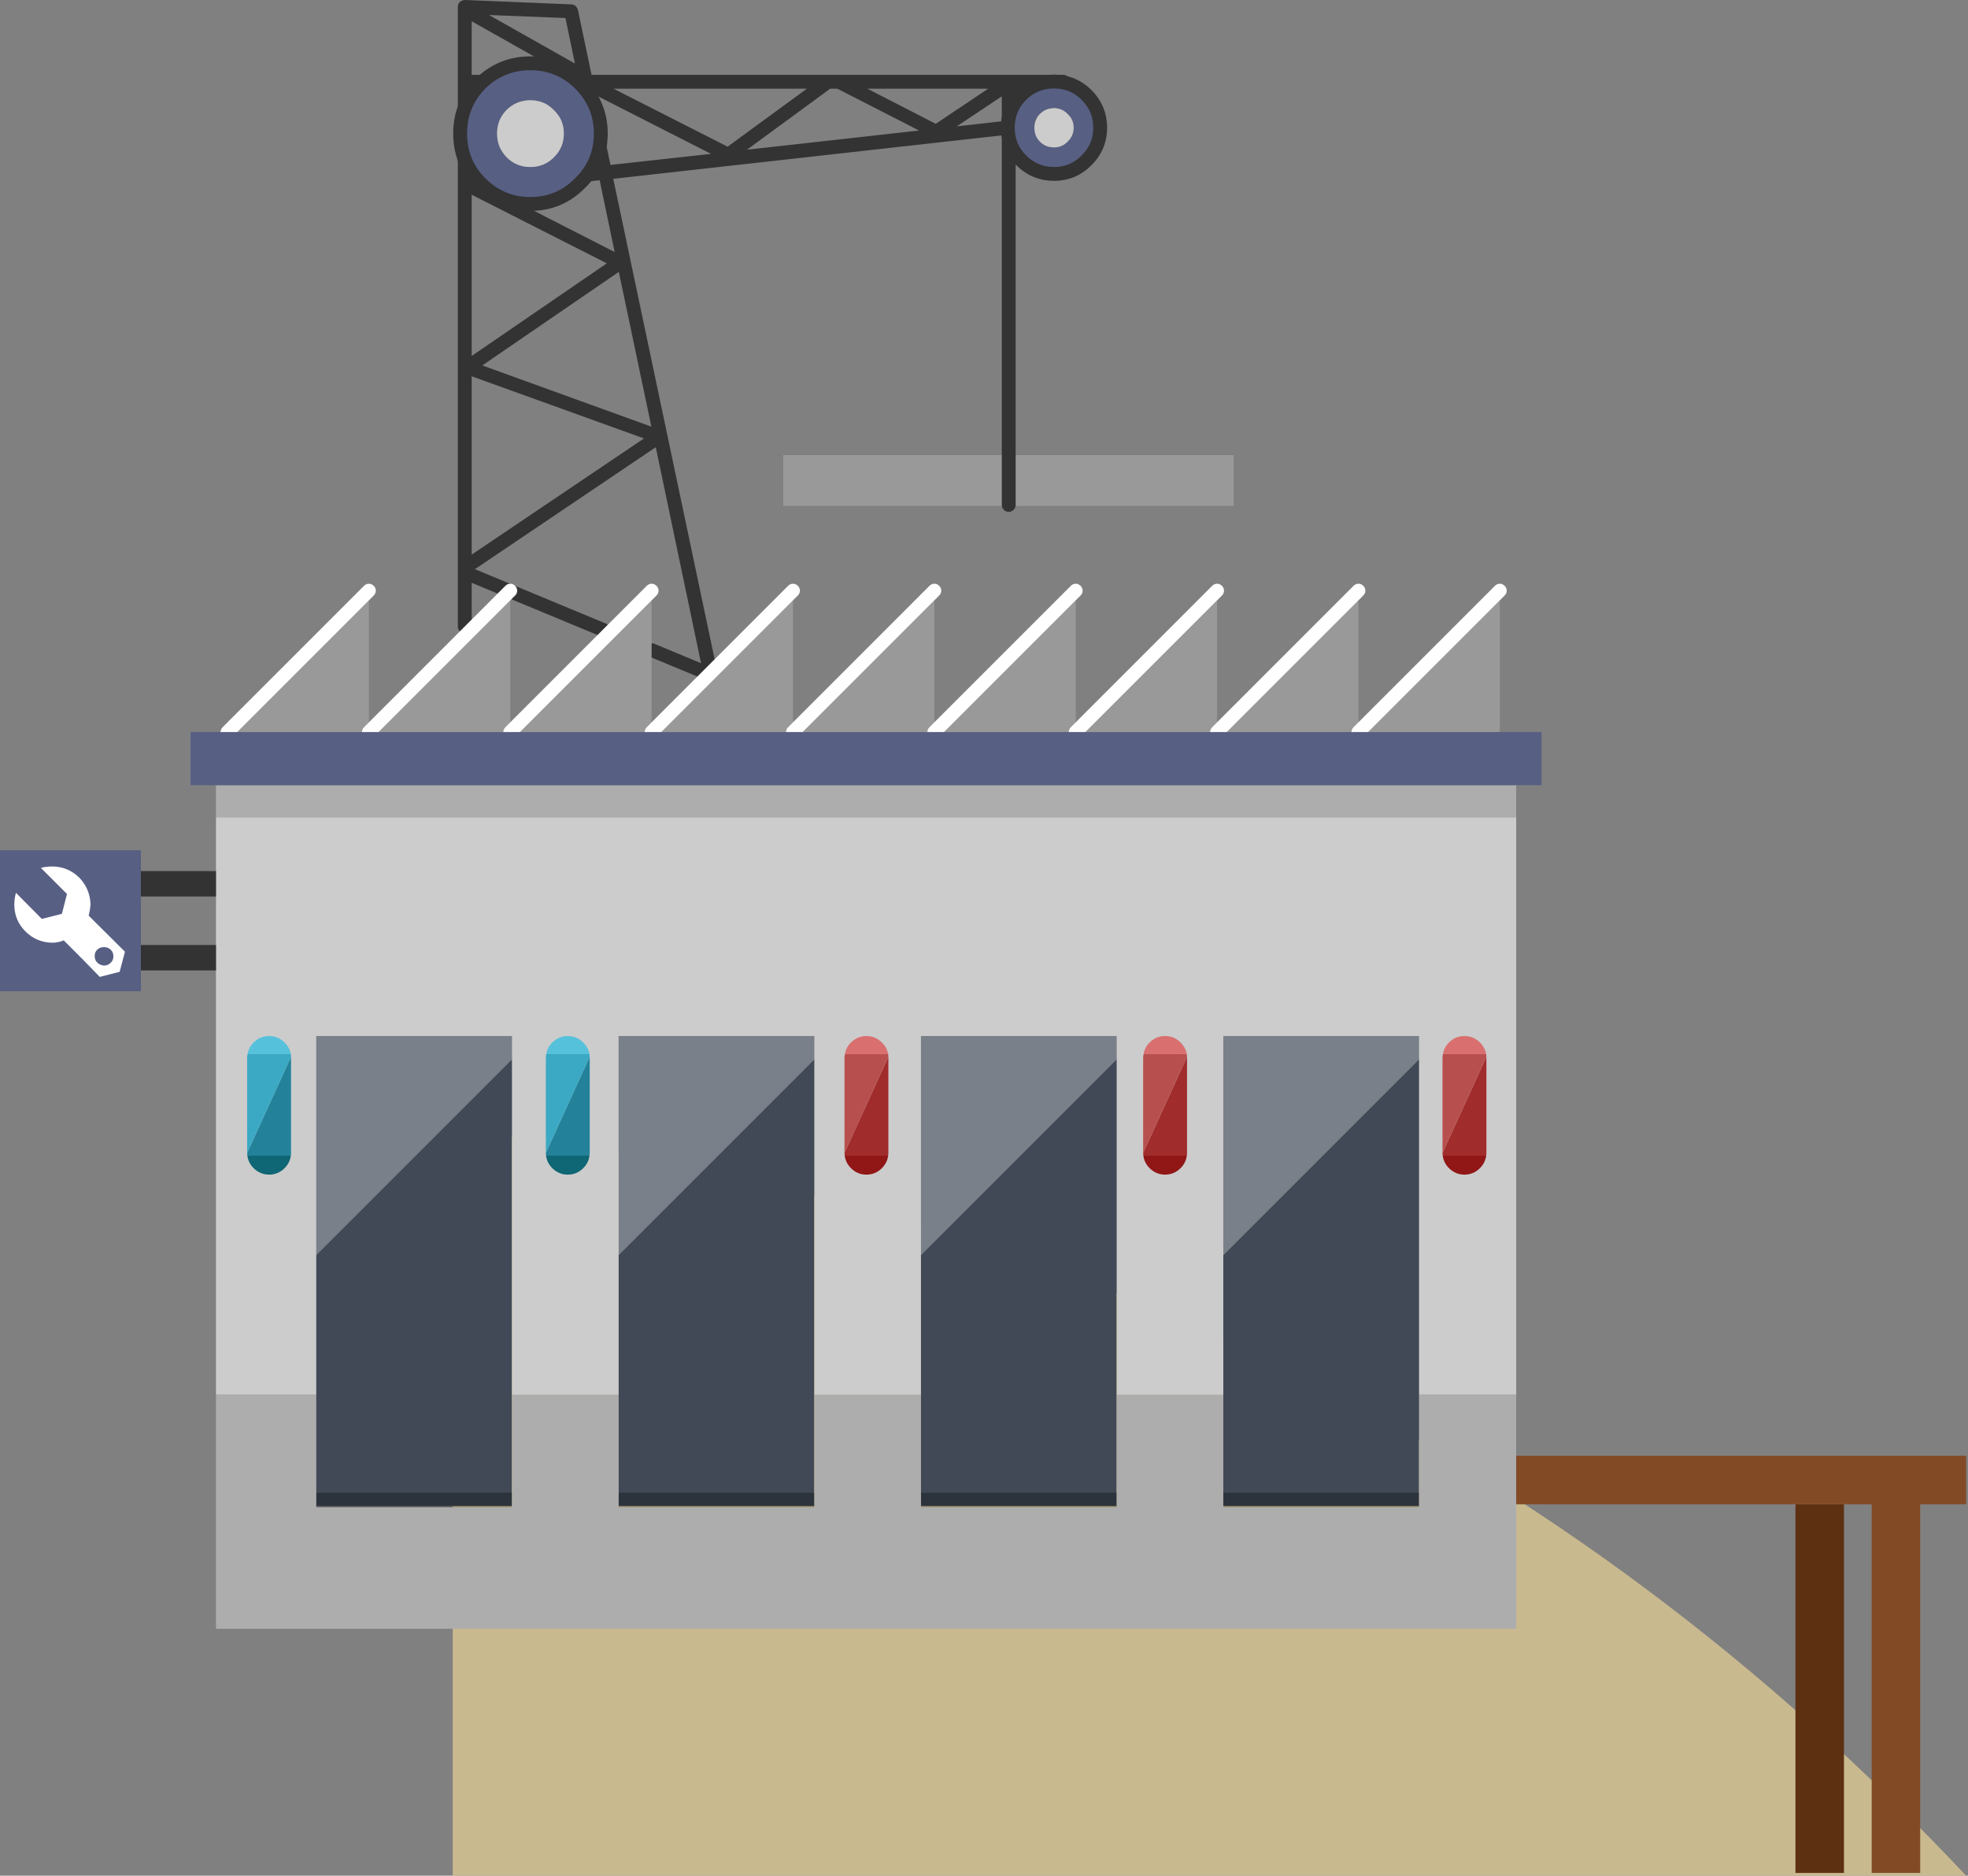 
<svg xmlns="http://www.w3.org/2000/svg" version="1.1" xmlns:xlink="http://www.w3.org/1999/xlink" preserveAspectRatio="none" x="0px" y="0px" width="426px" height="406px" viewBox="0 0 426 406">
<rect x="0" y="0" width="426" height="406" fill="#808080" stroke="none"/>
<defs>
<g id="Layer0_0_FILL">
<path fill="#C9B98F" stroke="none" d="
M 98 244.6
L 98 406 425.6 406
Q 295.062 267.105 98 244.6 Z"/>
</g>

<g id="Layer0_1_FILL">
<path fill="#414956" stroke="none" d="
M 241.7 223.95
L 199.3 223.95 199.3 325.95 241.7 325.95 241.7 223.95
M 307.15 223.95
L 264.75 223.95 264.75 325.95 307.15 325.95 307.15 223.95
M 110.8 325.95
L 110.8 223.95 68.4 223.95 68.4 325.95 110.8 325.95
M 133.85 223.95
L 133.85 325.95 176.25 325.95 176.25 223.95 133.85 223.95 Z"/>
</g>

<g id="Layer0_2_FILL">
<path fill="#000000" fill-opacity="0.302" stroke="none" d="
M 307.2 326.25
L 307.2 323.1 264.8 323.1 264.8 326.25 307.2 326.25
M 241.75 326.25
L 241.75 323.1 199.35 323.1 199.35 326.25 241.75 326.25
M 133.9 323.1
L 133.9 326.25 176.3 326.25 176.3 323.1 133.9 323.1
M 68.45 323.1
L 68.45 326.25 110.85 326.25 110.85 323.1 68.45 323.1 Z"/>

<path fill="#CCCCCC" stroke="none" d="
M 328.2 301.9
L 328.2 176.9 46.75 176.9 46.75 301.9 68.45 301.9 68.45 224.25 110.85 224.25 110.85 301.9 133.9 301.9 133.9 224.25 176.3 224.25 176.3 301.9 199.35 301.9 199.35 224.25 241.75 224.25 241.75 301.9 264.8 301.9 264.8 224.25 307.2 224.25 307.2 301.9 328.2 301.9 Z"/>

<path fill="#ADADAD" stroke="none" d="
M 328.2 315.1
L 328.2 301.9 307.2 301.9 307.2 323.1 307.2 326.25 264.8 326.25 264.8 323.1 264.8 301.9 241.75 301.9 241.75 323.1 241.75 326.25 199.35 326.25 199.35 323.1 199.35 301.9 176.3 301.9 176.3 323.1 176.3 326.25 133.9 326.25 133.9 323.1 133.9 301.9 110.85 301.9 110.85 323.1 110.85 326.25 68.45 326.25 68.45 323.1 68.45 301.9 46.75 301.9 46.75 352.55 328.2 352.55 328.2 325.6 328.2 315.1
M 328.2 176.9
L 328.2 169.95 46.75 169.95 46.75 176.9 328.2 176.9 Z"/>

<path fill="#5D3012" stroke="none" d="
M 399.15 325.6
L 388.65 325.6 388.65 405.4 399.15 405.4 399.15 325.6 Z"/>

<path fill="#824B26" stroke="none" d="
M 388.65 325.6
L 399.15 325.6 405.15 325.6 405.15 405.4 415.65 405.4 415.65 325.6 425.6 325.6 425.6 315.1 328.2 315.1 328.2 325.6 388.65 325.6 Z"/>

<path fill="#575F83" stroke="none" d="
M 333.7 169.95
L 333.7 158.45 41.25 158.45 41.25 169.95 46.75 169.95 328.2 169.95 333.7 169.95 Z"/>
</g>

<g id="Layer0_2_MEMBER_0_FILL">
<path fill="#FFFFFF" fill-opacity="0.302" stroke="none" d="
M 110.85 229.3
L 110.85 224.25 68.45 224.25 68.45 271.7 110.85 229.3 Z"/>
</g>

<g id="Layer0_2_MEMBER_1_FILL">
<path fill="#FFFFFF" fill-opacity="0.302" stroke="none" d="
M 133.9 224.25
L 133.9 271.7 176.3 229.3 176.3 224.25 133.9 224.25 Z"/>
</g>

<g id="Layer0_2_MEMBER_2_FILL">
<path fill="#FFFFFF" fill-opacity="0.302" stroke="none" d="
M 241.75 229.3
L 241.75 224.25 199.35 224.25 199.35 271.7 241.75 229.3 Z"/>
</g>

<g id="Layer0_2_MEMBER_3_FILL">
<path fill="#FFFFFF" fill-opacity="0.302" stroke="none" d="
M 307.2 229.3
L 307.2 224.25 264.8 224.25 264.8 271.7 307.2 229.3 Z"/>
</g>

<g id="Layer0_2_MEMBER_4_FILL">
<path fill="#999999" stroke="none" d="
M 267.05 98.5
L 169.55 98.5 169.55 109.5 267.05 109.5 267.05 98.5 Z"/>
</g>

<g id="Layer0_2_MEMBER_5_FILL">
<path fill="#333333" stroke="none" d="
M 231.65 17.7
Q 231.65 17.1 231.2 16.65 230.75 16.2 230.15 16.2
L 181.65 16.2
Q 181.6 16.2 181.55 16.2
L 128.05 16.2 125.1 2.15
Q 124.95 1.65 124.6 1.3 124.2 0.95 123.7 0.95
L 100.7 0
Q 100.25 0 99.9 0.2 99.5 0.35 99.3 0.75 99.1 1.1 99.1 1.5
L 99.1 40.6
Q 99.1 40.75 99.1 40.95
L 99.1 135.6
Q 99.1 136.2 99.55 136.65 100 137.1 100.6 137.1 101.2 137.1 101.65 136.65 102.1 136.2 102.1 135.6
L 102.1 126.15 129.95 137.7
Q 130.5 137.9 131.1 137.7 131.65 137.45 131.9 136.9 132.1 136.3 131.9 135.75 131.65 135.15 131.1 134.95
L 102.8 123.2 141.95 96.8 151.75 143.55 141.65 139.35
Q 141.05 139.1 140.5 139.35 139.9 139.55 139.7 140.15 139.45 140.7 139.7 141.3 139.9 141.85 140.5 142.1
L 151.6 146.7
Q 152.15 146.9 152.75 146.7 153.3 146.45 153.55 145.9 153.6 145.7 153.65 145.5
L 153.7 145.5
Q 154.3 145.35 154.65 144.85 155 144.3 154.9 143.7
L 132.75 38.7 216.85 29.3 216.85 109.3
Q 216.85 109.9 217.3 110.35 217.75 110.8 218.35 110.8 218.95 110.8 219.4 110.35 219.85 109.9 219.85 109.3
L 219.85 28.95 230.35 27.8
Q 230.9 27.75 231.3 27.3 231.65 26.85 231.65 26.3
L 231.65 17.7
M 228.65 19.2
L 228.65 23.9 221.5 19.2 228.65 19.2
M 216.85 26.25
L 207.1 27.35 216.85 20.85 216.85 26.25
M 213.9 19.2
L 202.55 26.8 187.75 19.2 213.9 19.2
M 225.35 25.35
L 219.85 25.95 219.85 21.75 225.35 25.35
M 179.7 19.2
L 181.25 19.2 198.95 28.25 161.7 32.4 179.7 19.2
M 122.4 3.9
L 124.45 13.75 105.85 3.25 122.4 3.9
M 157.5 31.75
L 132.8 19.2 174.65 19.2 157.5 31.75
M 128.95 20.6
L 153.9 33.3 132.15 35.7 128.95 20.6
M 125.9 20.7
L 129.15 36.05 104.9 38.75 125.9 20.7
M 102.1 37.15
L 102.1 19.2 123.05 19.2 102.1 37.15
M 102.1 16.2
L 102.1 4.6 122.65 16.2 102.1 16.2
M 133.95 58.85
L 141 92.35 104.4 79.1 133.95 58.85
M 102.1 42.15
L 131.35 57 102.1 77.05 102.1 42.15
M 102.1 81.45
L 139.4 94.9 102.1 120.05 102.1 81.45
M 129.8 39
L 133.05 54.55 107.5 41.5 129.8 39 Z"/>
</g>

<g id="Layer0_2_MEMBER_6_FILL">
<path fill="#999999" stroke="none" d="
M 140 157.4
L 141.05 156.35 141.05 129.95 112.55 158.45 139.55 158.45
Q 139.55 157.85 140 157.4
M 81.95 158.45
L 108.95 158.45
Q 108.95 157.85 109.4 157.4
L 110.45 156.35 110.45 129.95 81.95 158.45
M 51.35 158.45
L 78.35 158.45
Q 78.35 157.85 78.8 157.4
L 79.85 156.35 79.85 129.95 51.35 158.45
M 293 157.4
L 294.05 156.35 294.05 129.95 265.55 158.45 292.55 158.45
Q 292.55 157.85 293 157.4
M 262.4 157.4
L 263.45 156.35 263.45 129.95 234.95 158.45 261.95 158.45
Q 261.95 157.85 262.4 157.4
M 204.35 158.45
L 231.35 158.45
Q 231.35 157.85 231.8 157.4
L 232.85 156.35 232.85 129.95 204.35 158.45
M 170.6 157.4
L 171.65 156.35 171.65 129.95 143.15 158.45 170.15 158.45
Q 170.15 157.85 170.6 157.4
M 173.75 158.45
L 200.75 158.45
Q 200.75 157.85 201.2 157.4
L 202.25 156.35 202.25 129.95 173.75 158.45
M 324.65 158.45
L 324.65 129.95 296.15 158.45 324.65 158.45 Z"/>

<path fill="#FFFFFF" stroke="none" d="
M 141.05 129.95
L 142.1 128.9
Q 142.55 128.45 142.55 127.85 142.55 127.25 142.1 126.8 141.65 126.35 141.05 126.35 140.45 126.35 140 126.8
L 110.45 156.35 109.4 157.4
Q 108.95 157.85 108.95 158.45
L 112.55 158.45 141.05 129.95
M 79.85 156.35
L 78.8 157.4
Q 78.35 157.85 78.35 158.45
L 81.95 158.45 110.45 129.95 111.5 128.9
Q 111.65 128.75 111.8 128.55 111.95 128.2 111.95 127.85 111.95 127.25 111.5 126.8 111.05 126.35 110.45 126.35 109.85 126.35 109.4 126.8
L 79.85 156.35
M 79.85 129.95
L 80.9 128.9
Q 81.35 128.45 81.35 127.85 81.35 127.25 80.9 126.8 80.45 126.35 79.85 126.35 79.25 126.35 78.8 126.8
L 48.2 157.4
Q 47.75 157.85 47.75 158.45
L 51.35 158.45 79.85 129.95
M 294.05 129.95
L 295.1 128.9
Q 295.55 128.45 295.55 127.85 295.55 127.25 295.1 126.8 294.65 126.35 294.05 126.35 293.45 126.35 293 126.8
L 263.45 156.35 262.4 157.4
Q 261.95 157.85 261.95 158.45
L 265.55 158.45 294.05 129.95
M 232.85 156.35
L 231.8 157.4
Q 231.35 157.85 231.35 158.45
L 234.95 158.45 263.45 129.95 264.5 128.9
Q 264.95 128.45 264.95 127.85 264.95 127.25 264.5 126.8 264.05 126.35 263.45 126.35 262.85 126.35 262.4 126.8
L 232.85 156.35
M 171.65 129.95
L 172.7 128.9
Q 173.15 128.45 173.15 127.85 173.15 127.25 172.7 126.8 172.25 126.35 171.65 126.35 171.05 126.35 170.6 126.8
L 141.05 156.35 140 157.4
Q 139.55 157.85 139.55 158.45
L 143.15 158.45 171.65 129.95
M 203.3 128.9
Q 203.75 128.45 203.75 127.85 203.75 127.25 203.3 126.8 202.85 126.35 202.25 126.35 201.65 126.35 201.2 126.8
L 171.65 156.35 170.6 157.4
Q 170.15 157.85 170.15 158.45
L 173.75 158.45 202.25 129.95 203.3 128.9
M 232.85 129.95
L 233.9 128.9
Q 234.35 128.45 234.35 127.85 234.35 127.25 233.9 126.8 233.45 126.35 232.85 126.35 232.25 126.35 231.8 126.8
L 202.25 156.35 201.2 157.4
Q 200.75 157.85 200.75 158.45
L 204.35 158.45 232.85 129.95
M 324.65 129.95
L 325.7 128.9
Q 326.15 128.45 326.15 127.85 326.15 127.25 325.7 126.8 325.25 126.35 324.65 126.35 324.05 126.35 323.6 126.8
L 294.05 156.35 293 157.4
Q 292.55 157.85 292.55 158.45
L 296.15 158.45 324.65 129.95 Z"/>
</g>

<g id="Layer0_2_MEMBER_7_FILL">
<path fill="#575F83" stroke="none" d="
M 235.2 20.55
Q 232.3 17.65 228.15 17.65 224 17.65 221.05 20.55 218.15 23.5 218.15 27.65 218.15 31.8 221.05 34.7 224 37.65 228.15 37.65 232.3 37.65 235.2 34.7 238.15 31.8 238.15 27.65 238.15 23.5 235.2 20.55
M 225.1 24.65
Q 226.35 23.4 228.15 23.4 229.9 23.4 231.1 24.65 232.4 25.9 232.4 27.65 232.4 29.4 231.1 30.65 229.9 31.9 228.15 31.9 226.35 31.9 225.1 30.65 223.9 29.4 223.9 27.65 223.9 25.9 225.1 24.65 Z"/>

<path fill="#CCCCCC" stroke="none" d="
M 228.15 23.4
Q 226.35 23.4 225.1 24.65 223.9 25.9 223.9 27.65 223.9 29.4 225.1 30.65 226.35 31.9 228.15 31.9 229.9 31.9 231.1 30.65 232.4 29.4 232.4 27.65 232.4 25.9 231.1 24.65 229.9 23.4 228.15 23.4 Z"/>
</g>

<g id="Layer0_2_MEMBER_8_FILL">
<path fill="#575F83" stroke="none" d="
M 125.55 39.65
Q 130.05 35.25 130.05 28.9 130.05 22.6 125.55 18.1 121.1 13.7 114.8 13.7 108.5 13.7 104 18.1 99.6 22.6 99.6 28.9 99.6 35.25 104 39.65 108.5 44.15 114.8 44.15 121.1 44.15 125.55 39.65
M 114.8 21.7
Q 117.8 21.7 119.9 23.8 122.05 25.9 122.05 28.9 122.05 31.95 119.9 34.05 117.8 36.15 114.8 36.15 111.8 36.15 109.65 34.05 107.6 31.95 107.6 28.9 107.6 25.9 109.65 23.8 111.8 21.7 114.8 21.7 Z"/>

<path fill="#CCCCCC" stroke="none" d="
M 119.9 23.8
Q 117.8 21.7 114.8 21.7 111.8 21.7 109.65 23.8 107.6 25.9 107.6 28.9 107.6 31.95 109.65 34.05 111.8 36.15 114.8 36.15 117.8 36.15 119.9 34.05 122.05 31.95 122.05 28.9 122.05 25.9 119.9 23.8 Z"/>
</g>

<g id="Layer0_2_MEMBER_9_FILL">
<path fill="#333333" stroke="none" d="
M 46.75 210.05
L 46.75 204.55 30.5 204.55 30.5 210.05 46.75 210.05
M 30.5 188.55
L 30.5 194.05 46.75 194.05 46.75 188.55 30.5 188.55 Z"/>

<path fill="#575F83" stroke="none" d="
M 30.5 184.05
L 0 184.05 0 214.55 30.5 214.55 30.5 210.05 30.5 204.55 30.5 194.05 30.5 188.55 30.5 184.05 Z"/>
</g>

<g id="Layer0_2_MEMBER_9_MEMBER_0_FILL">
<path fill="#FFFFFF" stroke="none" d="
M 17.15 189.95
Q 14.65 187.55 11.3 187.55 10.05 187.55 8.85 187.85
L 14.5 193.5 13.4 197.8 9.05 198.9 3.45 193.25
Q 3.1 194.5 3.1 195.8 3.1 199.2 5.5 201.6 7.9 204 11.3 204.05 12.6 204.05 13.8 203.55
L 17.15 206.9
Q 17.35 207.15 17.6 207.35
L 21.6 211.45 25.9 210.35 27.05 206 19.2 198.2
Q 19.5 197 19.6 195.8 19.5 192.4 17.15 189.95
M 21.1 208.4
Q 20.5 207.85 20.5 207 20.45 206.15 21.05 205.55 21.65 205 22.5 205 23.35 205 23.95 205.55 24.55 206.1 24.55 207 24.55 207.85 23.95 208.4 23.35 209 22.55 209 21.7 208.95 21.1 208.4 Z"/>
</g>

<g id="Layer0_2_MEMBER_10_FILL">
<path fill="#911616" stroke="none" d="
M 190.9 252.85
Q 192.05 251.7 192.25 250.15
L 182.85 250.15
Q 183.05 251.7 184.2 252.85 185.6 254.25 187.55 254.25 189.5 254.25 190.9 252.85 Z"/>

<path fill="#A12C2C" stroke="none" d="
M 192.3 229
Q 192.3 228.85 192.3 228.75
L 182.8 249.55
Q 182.8 249.85 182.85 250.15
L 192.25 250.15
Q 192.3 249.85 192.3 249.5
L 192.3 229 Z"/>

<path fill="#B84F4F" stroke="none" d="
M 192.25 228.15
L 182.9 228.15
Q 182.8 228.55 182.8 229
L 182.8 249.55 192.3 228.75
Q 192.3 228.45 192.25 228.15 Z"/>

<path fill="#D96F6F" stroke="none" d="
M 184.2 225.65
Q 183.1 226.75 182.9 228.15
L 192.25 228.15
Q 192 226.75 190.9 225.65 189.5 224.25 187.55 224.25 185.6 224.25 184.2 225.65 Z"/>
</g>

<g id="Layer0_2_MEMBER_11_FILL">
<path fill="#0F6674" stroke="none" d="
M 62.95 250.15
L 53.55 250.15
Q 53.75 251.7 54.9 252.85 56.3 254.25 58.25 254.25 60.2 254.25 61.6 252.85 62.75 251.7 62.95 250.15 Z"/>

<path fill="#23829A" stroke="none" d="
M 63 229
Q 63 228.85 63 228.75
L 53.5 249.55
Q 53.5 249.85 53.55 250.15
L 62.95 250.15
Q 63 249.85 63 249.5
L 63 229 Z"/>

<path fill="#3BA9C4" stroke="none" d="
M 62.95 228.15
L 53.6 228.15
Q 53.5 228.55 53.5 229
L 53.5 249.55 63 228.75
Q 63 228.45 62.95 228.15 Z"/>

<path fill="#56C1DB" stroke="none" d="
M 53.6 228.15
L 62.95 228.15
Q 62.7 226.75 61.6 225.65 60.2 224.25 58.25 224.25 56.3 224.25 54.9 225.65 53.8 226.75 53.6 228.15 Z"/>
</g>

<g id="Layer0_2_MEMBER_12_FILL">
<path fill="#0F6674" stroke="none" d="
M 118.2 250.15
Q 118.4 251.7 119.55 252.85 120.95 254.25 122.9 254.25 124.85 254.25 126.25 252.85 127.4 251.7 127.6 250.15
L 118.2 250.15 Z"/>

<path fill="#23829A" stroke="none" d="
M 127.65 229
Q 127.65 228.85 127.65 228.75
L 118.15 249.55
Q 118.15 249.85 118.2 250.15
L 127.6 250.15
Q 127.65 249.85 127.65 249.5
L 127.65 229 Z"/>

<path fill="#3BA9C4" stroke="none" d="
M 127.65 228.75
Q 127.65 228.45 127.6 228.15
L 118.25 228.15
Q 118.15 228.55 118.15 229
L 118.15 249.55 127.65 228.75 Z"/>

<path fill="#56C1DB" stroke="none" d="
M 126.25 225.65
Q 124.85 224.25 122.9 224.25 120.95 224.25 119.55 225.65 118.45 226.75 118.25 228.15
L 127.6 228.15
Q 127.35 226.75 126.25 225.65 Z"/>
</g>

<g id="Layer0_2_MEMBER_13_FILL">
<path fill="#911616" stroke="none" d="
M 255.55 252.85
Q 256.7 251.7 256.9 250.15
L 247.5 250.15
Q 247.7 251.7 248.85 252.85 250.25 254.25 252.2 254.25 254.15 254.25 255.55 252.85 Z"/>

<path fill="#A12C2C" stroke="none" d="
M 256.95 229
Q 256.95 228.85 256.95 228.75
L 247.45 249.55
Q 247.45 249.85 247.5 250.15
L 256.9 250.15
Q 256.95 249.85 256.95 249.5
L 256.95 229 Z"/>

<path fill="#B84F4F" stroke="none" d="
M 256.9 228.15
L 247.55 228.15
Q 247.45 228.55 247.45 229
L 247.45 249.55 256.95 228.75
Q 256.95 228.45 256.9 228.15 Z"/>

<path fill="#D96F6F" stroke="none" d="
M 248.85 225.65
Q 247.75 226.75 247.55 228.15
L 256.9 228.15
Q 256.65 226.75 255.55 225.65 254.15 224.25 252.2 224.25 250.25 224.25 248.85 225.65 Z"/>
</g>

<g id="Layer0_2_MEMBER_14_FILL">
<path fill="#911616" stroke="none" d="
M 320.35 252.85
Q 321.5 251.7 321.7 250.15
L 312.3 250.15
Q 312.5 251.7 313.65 252.85 315.05 254.25 317 254.25 318.95 254.25 320.35 252.85 Z"/>

<path fill="#A12C2C" stroke="none" d="
M 321.75 229
Q 321.75 228.85 321.75 228.75
L 312.25 249.55
Q 312.25 249.85 312.3 250.15
L 321.7 250.15
Q 321.75 249.85 321.75 249.5
L 321.75 229 Z"/>

<path fill="#B84F4F" stroke="none" d="
M 321.7 228.15
L 312.35 228.15
Q 312.25 228.55 312.25 229
L 312.25 249.55 321.75 228.75
Q 321.75 228.45 321.7 228.15 Z"/>

<path fill="#D96F6F" stroke="none" d="
M 313.65 225.65
Q 312.55 226.75 312.35 228.15
L 321.7 228.15
Q 321.45 226.75 320.35 225.65 318.95 224.25 317 224.25 315.05 224.25 313.65 225.65 Z"/>
</g>

<path id="Layer0_2_1_STROKES" stroke="#FFFFFF" stroke-width="3" stroke-linejoin="round" stroke-linecap="round" fill="none" d="
M 152.15 145.3
L 152.65 145.5"/>

<path id="Layer0_2_MEMBER_7_1_STROKES" stroke="#333333" stroke-width="3" stroke-linejoin="round" stroke-linecap="round" fill="none" d="
M 238.15 27.65
Q 238.15 31.8 235.2 34.7 232.3 37.65 228.15 37.65 224 37.65 221.05 34.7 218.15 31.8 218.15 27.65 218.15 23.5 221.05 20.55 224 17.65 228.15 17.65 232.3 17.65 235.2 20.55 238.15 23.5 238.15 27.65 Z"/>

<path id="Layer0_2_MEMBER_8_1_STROKES" stroke="#333333" stroke-width="3" stroke-linejoin="round" stroke-linecap="round" fill="none" d="
M 130.05 28.9
Q 130.05 35.25 125.55 39.65 121.1 44.15 114.8 44.15 108.5 44.15 104 39.65 99.6 35.25 99.6 28.9 99.6 22.6 104 18.1 108.5 13.7 114.8 13.7 121.1 13.7 125.55 18.1 130.05 22.6 130.05 28.9 Z"/>
</defs>

<g transform="matrix( 1, 0, 0, 1, 0,0) ">
<use xlink:href="#Layer0_0_FILL"/>
</g>

<g transform="matrix( 1, 0, 0, 1, 0,0) ">
<use xlink:href="#Layer0_1_FILL"/>
</g>

<g transform="matrix( 1, 0, 0, 1, 0,0) ">
<use xlink:href="#Layer0_2_FILL"/>

<use xlink:href="#Layer0_2_1_STROKES"/>
</g>

<g transform="matrix( 1, 0, 0, 1, 0,0) ">
<use xlink:href="#Layer0_2_MEMBER_0_FILL"/>
</g>

<g transform="matrix( 1, 0, 0, 1, 0,0) ">
<use xlink:href="#Layer0_2_MEMBER_1_FILL"/>
</g>

<g transform="matrix( 1, 0, 0, 1, 0,0) ">
<use xlink:href="#Layer0_2_MEMBER_2_FILL"/>
</g>

<g transform="matrix( 1, 0, 0, 1, 0,0) ">
<use xlink:href="#Layer0_2_MEMBER_3_FILL"/>
</g>

<g transform="matrix( 1, 0, 0, 1, 0,0) ">
<use xlink:href="#Layer0_2_MEMBER_4_FILL"/>
</g>

<g transform="matrix( 1, 0, 0, 1, 0,0) ">
<use xlink:href="#Layer0_2_MEMBER_5_FILL"/>
</g>

<g transform="matrix( 1, 0, 0, 1, 0,0) ">
<use xlink:href="#Layer0_2_MEMBER_6_FILL"/>
</g>

<g transform="matrix( 1, 0, 0, 1, 0,0) ">
<use xlink:href="#Layer0_2_MEMBER_7_FILL"/>

<use xlink:href="#Layer0_2_MEMBER_7_1_STROKES"/>
</g>

<g transform="matrix( 1, 0, 0, 1, 0,0) ">
<use xlink:href="#Layer0_2_MEMBER_8_FILL"/>

<use xlink:href="#Layer0_2_MEMBER_8_1_STROKES"/>
</g>

<g transform="matrix( 1, 0, 0, 1, 0,0) ">
<use xlink:href="#Layer0_2_MEMBER_9_FILL"/>
</g>

<g transform="matrix( 1, 0, 0, 1, 0,0) ">
<use xlink:href="#Layer0_2_MEMBER_9_MEMBER_0_FILL"/>
</g>

<g transform="matrix( 1, 0, 0, 1, 0,0) ">
<use xlink:href="#Layer0_2_MEMBER_10_FILL"/>
</g>

<g transform="matrix( 1, 0, 0, 1, 0,0) ">
<use xlink:href="#Layer0_2_MEMBER_11_FILL"/>
</g>

<g transform="matrix( 1, 0, 0, 1, 0,0) ">
<use xlink:href="#Layer0_2_MEMBER_12_FILL"/>
</g>

<g transform="matrix( 1, 0, 0, 1, 0,0) ">
<use xlink:href="#Layer0_2_MEMBER_13_FILL"/>
</g>

<g transform="matrix( 1, 0, 0, 1, 0,0) ">
<use xlink:href="#Layer0_2_MEMBER_14_FILL"/>
</g>
</svg>
